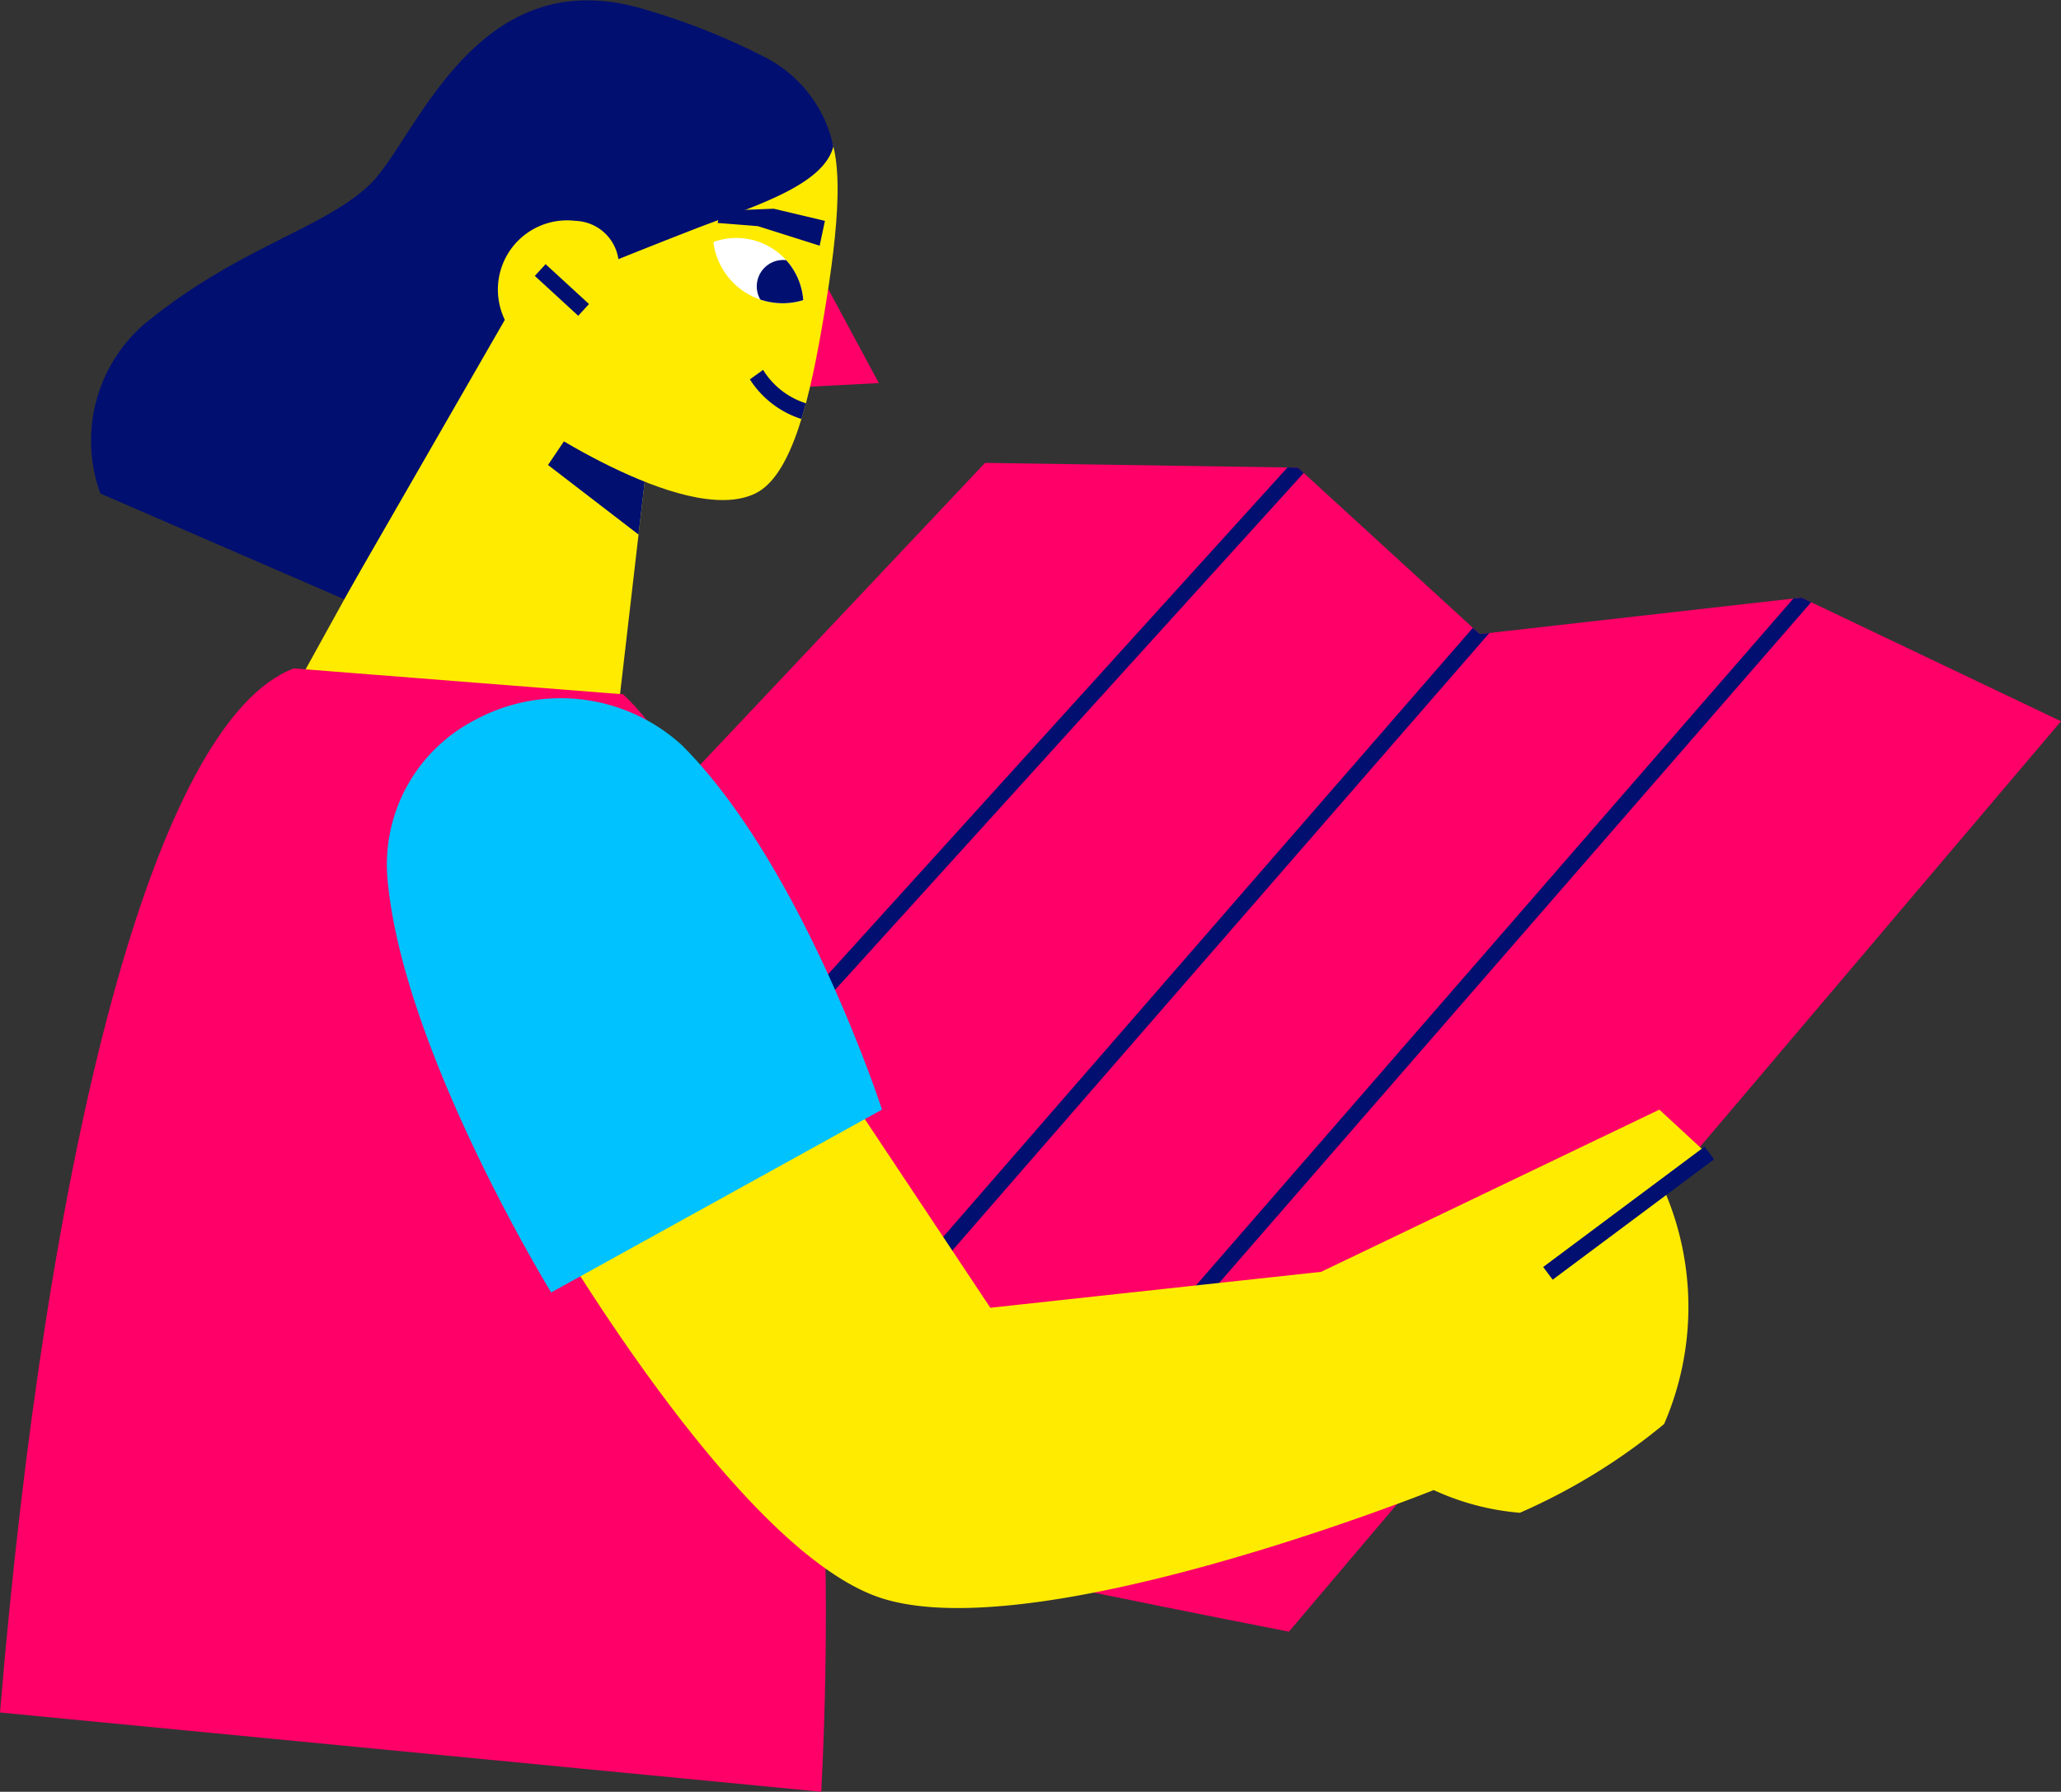 <svg xmlns="http://www.w3.org/2000/svg" xmlns:xlink="http://www.w3.org/1999/xlink" viewBox="0 0 39 33.91"><rect x="0" y="0" width="39" height="33.91" fill="#333333" stroke="none"/><defs><style>.cls-1{fill:#ffeb00;}.cls-2{fill:#ff0068;}.cls-3{fill:#fff;}.cls-4{clip-path:url(#clip-path);}.cls-5{fill:#010f70;}.cls-6{clip-path:url(#clip-path-2);}.cls-7{fill:#00c2ff;}.cls-8{clip-path:url(#clip-path-3);}.cls-9{clip-path:url(#clip-path-4);}</style><clipPath id="clip-path"><polygon class="cls-1" points="5.45 13.27 10.8 3.59 12.77 4.19 11.59 14.37 5.45 13.27"/></clipPath><clipPath id="clip-path-2"><path class="cls-2" d="M7.81,20.24,18.64,8.76l5.92.09L28,12l6.09-.69L39,13.65,24.39,30.88s-7.65-1.49-7.76-1.68S7.81,20.24,7.81,20.24Z"/></clipPath><clipPath id="clip-path-3"><path class="cls-1" d="M15.52,2.29c.51.47.34,2.06.08,3.63S15,9,14.29,9.34C12.93,10,9.81,7.81,9.81,7.81L11.89,2S14.49,1.36,15.52,2.29Z"/></clipPath><clipPath id="clip-path-4"><path class="cls-3" d="M13.5,4.58a1.32,1.32,0,0,0,1.7,1.1A1.27,1.27,0,0,0,13.5,4.58Z"/></clipPath></defs><g id="Capa_2" data-name="Capa 2"><g id="map-icon"><g id="map-icon-2" data-name="map-icon"><polygon class="cls-2" points="15.35 4.87 16.63 7.25 14.9 7.34 15.35 4.87"/><polygon class="cls-1" points="5.45 13.27 10.8 3.59 12.77 4.19 11.59 14.37 5.45 13.27"/><g class="cls-4"><polygon class="cls-5" points="12.49 10.43 10.37 8.8 11.26 7.48 12.8 7.79 12.49 10.43"/></g><path class="cls-2" d="M7.81,20.24,18.64,8.76l5.92.09L28,12l6.09-.69L39,13.65,24.39,30.88s-7.65-1.49-7.76-1.68S7.81,20.24,7.81,20.24Z"/><g class="cls-6"><rect class="cls-5" x="16.48" y="19.15" width="21.42" height="0.3" transform="translate(-5.21 27.16) rotate(-48.99)"/><rect class="cls-5" x="10.77" y="19.31" width="21.42" height="0.3" transform="translate(-7.3 22.9) rotate(-48.99)"/><polygon class="cls-5" points="12.47 22.41 12.25 22.21 25.91 7.14 26.13 7.34 12.47 22.41"/></g><path class="cls-2" d="M0,32.41l15.54,1.5c.49-9.36-1.11-18.33-3.75-20.77l-6.23-.49C2.92,13.65.89,21.74,0,32.41Z"/><path class="cls-1" d="M15.74,20.24l3,4.51L25,24.07,31.4,21l.93.86-.84.66a5.57,5.57,0,0,1,0,4.43,11.51,11.51,0,0,1-2.73,1.68,4.82,4.82,0,0,1-1.63-.43s-7.71,3.09-10.58,2-6.6-7.75-6.6-7.75Z"/><path class="cls-7" d="M16.69,21l-6.26,3.46s-2.77-4.51-3.09-7.75A3.08,3.08,0,0,1,9,13.62a3.4,3.4,0,0,1,3.9.48C15.19,16.38,16.69,21,16.69,21Z"/><rect class="cls-5" x="28.91" y="22.81" width="3.81" height="0.3" transform="translate(-7.61 22.98) rotate(-36.72)"/><path class="cls-1" d="M15.52,2.29c.51.47.34,2.06.08,3.63S15,9,14.29,9.34C12.93,10,9.81,7.81,9.81,7.81L11.89,2S14.49,1.36,15.52,2.29Z"/><g class="cls-8"><path class="cls-5" d="M15.48,8a1.81,1.81,0,0,1-1.29-.82L14.44,7a1.47,1.47,0,0,0,1.08.69Z"/></g><polygon class="cls-5" points="15.61 4.18 15.51 4.65 14.34 4.28 13.58 4.22 13.63 3.99 14.64 3.95 15.61 4.18"/><path class="cls-3" d="M13.5,4.58a1.32,1.32,0,0,0,1.7,1.1A1.27,1.27,0,0,0,13.5,4.58Z"/><g class="cls-9"><circle class="cls-5" cx="14.82" cy="5.42" r="0.5"/></g><path class="cls-5" d="M6.51,11.34l-4.61-2a2.92,2.92,0,0,1,.8-3.18C4.48,4.68,6.12,4.34,7,3.49S9-.82,12.24.19a12.82,12.82,0,0,1,2.21.88,2.48,2.48,0,0,1,1.32,1.7c-.19.75-1.53,1.14-2.64,1.57s-2.23.89-2.23.89l-.77-.18Z"/><path class="cls-1" d="M11.48,6.89l-.9-.1A1.32,1.32,0,0,1,9.43,5.33h0a1.31,1.31,0,0,1,1.46-1.15.85.85,0,0,1,.82.8Z"/><rect class="cls-5" x="10.43" y="4.97" width="0.3" height="1.11" transform="matrix(0.68, -0.74, 0.74, 0.68, -0.65, 9.56)"/></g></g></g></svg>